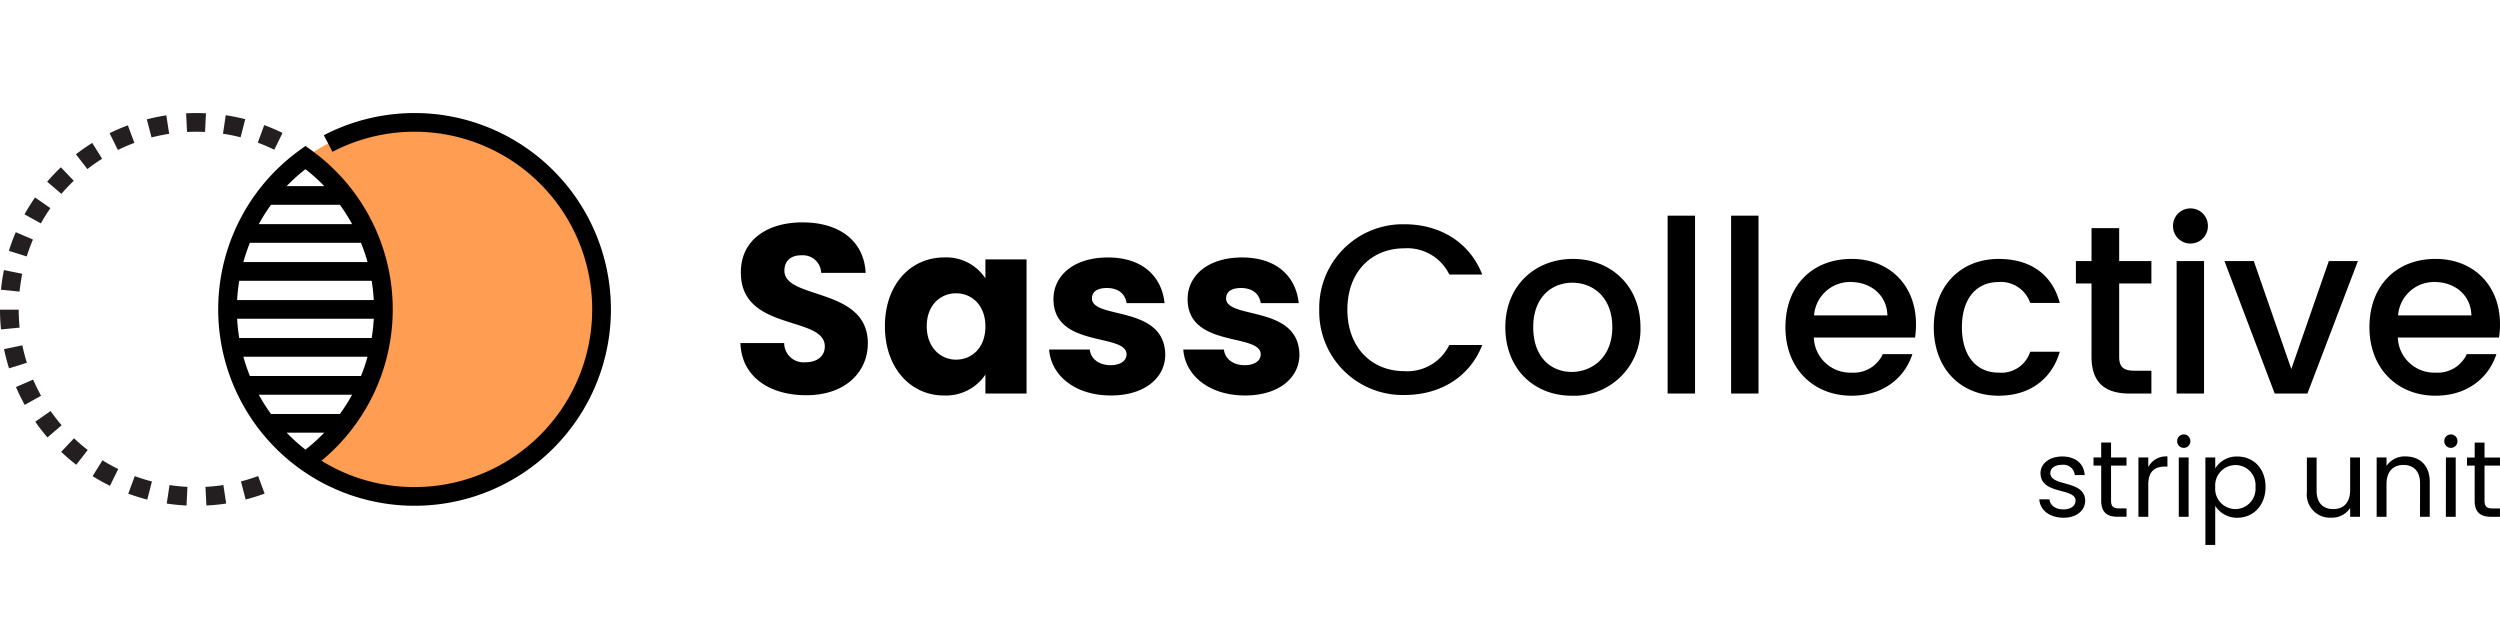 <svg xmlns="http://www.w3.org/2000/svg" width="404" height="100" viewBox="0 0 404 100">
    <defs>
        <clipPath id="clip-Taille_personnalisée_18">
            <rect width="404" height="100"/>
        </clipPath>
    </defs>
    <g id="Taille_personnalisée_18" data-name="Taille personnalisée – 18"
       clip-path="url(#clip-Taille_personnalisée_18)">
        <g id="Groupe_2" data-name="Groupe 2" transform="translate(0 -11.396)">
            <path id="Tracé_29" data-name="Tracé 29"
                  d="M23.952-37.417c0-9.131-13.482-6.994-13.482-11.734,0-1.71,1.2-2.525,2.8-2.487A2.952,2.952,0,0,1,16.415-48.8H23.6c-.272-5.206-4.274-8.159-10.219-8.159-5.711,0-9.947,2.875-9.947,8.043C3.36-39.243,17-41.963,17-36.912c0,1.593-1.243,2.564-3.186,2.564a3.127,3.127,0,0,1-3.38-3.108H3.36c.194,5.517,4.779,8.431,10.646,8.431C20.378-29.024,23.952-32.832,23.952-37.417Zm2.759-2.759c0,6.838,4.235,11.19,9.519,11.19a7.666,7.666,0,0,0,6.722-3.38V-29.3H49.6v-21.68H42.952v3.069a7.547,7.547,0,0,0-6.683-3.38C30.946-51.287,26.711-47.013,26.711-40.175Zm16.241.039c0,3.458-2.215,5.362-4.74,5.362-2.487,0-4.74-1.943-4.74-5.4s2.254-5.323,4.74-5.323C40.737-45.5,42.952-43.594,42.952-40.136Zm29.063,4.546c-.117-8.082-11.85-5.634-11.85-9.092,0-1.049.855-1.671,2.409-1.671,1.865,0,2.992.971,3.186,2.448H71.9c-.427-4.274-3.536-7.382-9.131-7.382-5.673,0-8.82,3.031-8.82,6.722,0,7.965,11.811,5.44,11.811,8.936,0,.971-.894,1.748-2.6,1.748-1.826,0-3.186-1.01-3.341-2.525H53.248c.311,4.2,4.2,7.421,9.985,7.421C68.673-28.985,72.014-31.822,72.014-35.591Zm21.68,0c-.117-8.082-11.85-5.634-11.85-9.092,0-1.049.855-1.671,2.409-1.671,1.865,0,2.992.971,3.186,2.448h6.139c-.427-4.274-3.536-7.382-9.131-7.382-5.673,0-8.82,3.031-8.82,6.722,0,7.965,11.812,5.44,11.812,8.936,0,.971-.894,1.748-2.6,1.748-1.826,0-3.186-1.01-3.341-2.525H74.928c.311,4.2,4.2,7.421,9.985,7.421C90.353-28.985,93.695-31.822,93.695-35.591Z"
                  transform="translate(116.29 104.291)"/>
            <path id="Tracé_28" data-name="Tracé 28"
                  d="M2.96-45.243A13.484,13.484,0,0,0,16.753-31.45c5.634,0,10.49-2.8,12.55-8.082H23.98A7.545,7.545,0,0,1,16.753-35.3c-5.362,0-9.247-3.847-9.247-9.947s3.885-9.908,9.247-9.908a7.545,7.545,0,0,1,7.227,4.235H29.3c-2.059-5.284-6.916-8.12-12.55-8.12A13.507,13.507,0,0,0,2.96-45.243Zm51.908,2.836c0-6.722-4.818-11.034-10.918-11.034S33.033-49.128,33.033-42.406s4.624,11.073,10.724,11.073A10.723,10.723,0,0,0,54.868-42.406Zm-17.329,0c0-4.857,2.992-7.188,6.333-7.188,3.3,0,6.45,2.331,6.45,7.188s-3.264,7.227-6.566,7.227C40.415-35.18,37.54-37.55,37.54-42.406ZM59.259-31.683h4.429V-60.434H59.259Zm10.257,0h4.429V-60.434H69.516ZM88.788-49.711c3.3,0,5.906,2.1,5.983,5.4H82.921A5.831,5.831,0,0,1,88.788-49.711ZM98.812-38.055H94.033a5.183,5.183,0,0,1-5.051,2.992,5.889,5.889,0,0,1-6.1-5.673H99.239a13.664,13.664,0,0,0,.155-2.176c0-6.294-4.313-10.529-10.413-10.529-6.333,0-10.685,4.313-10.685,11.034s4.546,11.073,10.685,11.073C94.227-31.333,97.607-34.325,98.812-38.055Zm3.458-4.352c0,6.722,4.352,11.073,10.49,11.073,5.245,0,8.664-2.914,9.869-7.11H117.85a4.889,4.889,0,0,1-5.09,3.38c-3.575,0-5.945-2.642-5.945-7.343,0-4.662,2.37-7.3,5.945-7.3a5,5,0,0,1,5.09,3.38h4.779c-1.2-4.507-4.624-7.11-9.869-7.11C106.621-53.441,102.27-49.089,102.27-42.406Zm25.488,4.779c0,4.352,2.37,5.945,6.178,5.945h3.5v-3.691h-2.72c-1.865,0-2.487-.661-2.487-2.254v-11.85h5.206v-3.613h-5.206v-5.323h-4.468v5.323h-2.525v3.613h2.525Zm13.754,5.945h4.429V-53.091h-4.429Zm2.254-24.245a2.8,2.8,0,0,0,2.8-2.836,2.8,2.8,0,0,0-2.8-2.836,2.8,2.8,0,0,0-2.836,2.836A2.8,2.8,0,0,0,143.766-55.927Zm5.478,2.836,8.12,21.408h5.284l8.159-21.408h-4.7l-6.061,17.445-6.061-17.445Zm33.919,3.38c3.3,0,5.906,2.1,5.983,5.4H177.3A5.831,5.831,0,0,1,183.163-49.711Zm10.024,11.656h-4.779a5.183,5.183,0,0,1-5.051,2.992,5.889,5.889,0,0,1-6.1-5.673h16.357a13.662,13.662,0,0,0,.155-2.176c0-6.294-4.313-10.529-10.413-10.529-6.333,0-10.685,4.313-10.685,11.034s4.546,11.073,10.685,11.073C188.6-31.333,191.983-34.325,193.187-38.055Z"
                  transform="translate(210.23 106.677)"/>
            <g id="merge" transform="translate(0 29.664)">
                <path id="Tracé_3" data-name="Tracé 3"
                      d="M303.849,129.488A30.222,30.222,0,0,1,256,154.036a30.223,30.223,0,0,0,0-49.094,30.222,30.222,0,0,1,47.85,24.547Z"
                      transform="translate(-206.639 -97.757)" fill="#ff9d52"/>
                <g id="Groupe_1" data-name="Groupe 1" transform="translate(1.511 1.511)">
                    <circle id="Ellipse_1" data-name="Ellipse 1" cx="30.221" cy="30.221" r="30.221"
                            transform="translate(0 0)" fill="none"/>
                    <path id="Tracé_4" data-name="Tracé 4"
                          d="M215.878,153.237a30.181,30.181,0,0,1-12.592,24.547,30.223,30.223,0,0,1,0-49.095A30.183,30.183,0,0,1,215.878,153.237Z"
                          transform="translate(-155.436 -123.017)" fill="none"/>
                </g>
                <path id="Tracé_5" data-name="Tracé 5"
                      d="M30.144,154.855a31.994,31.994,0,0,1-3.2-.319l.452-2.988a28.914,28.914,0,0,0,2.893.289Zm3.211,0-.152-3.018a28.916,28.916,0,0,0,2.893-.292l.456,2.988A31.924,31.924,0,0,1,33.355,154.853Zm-9.557-.959a31.6,31.6,0,0,1-3.069-.96l1.048-2.835a28.529,28.529,0,0,0,2.774.867Zm15.9-.009-.757-2.926a28.572,28.572,0,0,0,2.773-.87l1.051,2.833A31.672,31.672,0,0,1,39.7,153.885Zm-21.926-2.218a31.84,31.84,0,0,1-2.81-1.56l1.6-2.564a28.8,28.8,0,0,0,2.542,1.412Zm-5.448-3.4a32.115,32.115,0,0,1-2.439-2.092l2.081-2.192a29.057,29.057,0,0,0,2.208,1.894Zm-4.655-4.419A32.035,32.035,0,0,1,5.7,141.314l2.477-1.731a29.016,29.016,0,0,0,1.784,2.3ZM4,138.59a31.747,31.747,0,0,1-1.42-2.883l2.775-1.2a28.751,28.751,0,0,0,1.284,2.608Zm-2.54-5.9a31.594,31.594,0,0,1-.807-3.112l2.96-.608a28.507,28.507,0,0,0,.729,2.813ZM.164,126.4C.056,125.346,0,124.267,0,123.2l3.022,0c0,.969.051,1.946.148,2.905Zm3-6.116-3.007-.3a31.775,31.775,0,0,1,.479-3.178l2.961.6A28.8,28.8,0,0,0,3.164,120.289ZM4.32,114.6l-2.885-.9a31.616,31.616,0,0,1,1.113-3.016l2.778,1.189A28.651,28.651,0,0,0,4.32,114.6Zm2.285-5.338L3.963,107.8a31.9,31.9,0,0,1,1.7-2.728l2.481,1.725A28.813,28.813,0,0,0,6.606,109.261Zm3.316-4.77-2.295-1.966a32.118,32.118,0,0,1,2.211-2.332l2.085,2.187A28.934,28.934,0,0,0,9.922,104.491Zm4.2-4.009L12.272,98.1a31.93,31.93,0,0,1,2.633-1.842l1.6,2.561A28.725,28.725,0,0,0,14.127,100.482ZM19.048,97.4l-1.337-2.71a31.705,31.705,0,0,1,2.952-1.274l1.054,2.832A28.731,28.731,0,0,0,19.048,97.4Zm25.281-.042a28.633,28.633,0,0,0-2.673-1.143L42.7,93.378a31.673,31.673,0,0,1,2.956,1.264Zm-19.84-1.983-.76-2.925a31.716,31.716,0,0,1,3.148-.649l.459,2.987A28.782,28.782,0,0,0,24.489,95.374Zm14.392-.024a28.722,28.722,0,0,0-2.849-.577l.449-2.988a31.7,31.7,0,0,1,3.15.638Zm-8.653-.858-.155-3.018c1.064-.055,2.148-.057,3.211-.005l-.145,3.019C32.175,94.44,31.193,94.441,30.229,94.491Z"
                      transform="translate(0 -91.43)" fill="#231f20"/>
                <path id="Tracé_6" data-name="Tracé 6"
                      d="M214.589,91.429a31.811,31.811,0,0,0-14.663,3.584l1.4,2.679a28.712,28.712,0,1,1,13.265,54.178,28.489,28.489,0,0,1-15.043-4.252,31.731,31.731,0,0,0-1.7-50.232l-.883-.635-.883.635a31.734,31.734,0,0,0,0,51.548,31.732,31.732,0,1,0,18.512-57.505Zm-25.168,45.516H204.5a28.909,28.909,0,0,1-1.973,3.115H191.393A28.867,28.867,0,0,1,189.421,136.945ZM204.5,109.376H189.421a28.911,28.911,0,0,1,1.973-3.115h11.133A28.852,28.852,0,0,1,204.5,109.376Zm1.434,3.022a28.774,28.774,0,0,1,1.06,3.115H186.926a28.829,28.829,0,0,1,1.06-3.115Zm1.727,6.137A28.563,28.563,0,0,1,208,121.65H185.921a28.476,28.476,0,0,1,.339-3.115Zm.339,6.137a28.469,28.469,0,0,1-.339,3.115h-21.4a28.559,28.559,0,0,1-.339-3.115Zm-1.005,6.137a28.839,28.839,0,0,1-1.06,3.115H187.986a28.753,28.753,0,0,1-1.06-3.115ZM196.96,100.5A28.642,28.642,0,0,1,200,103.239h-6.074A28.686,28.686,0,0,1,196.96,100.5Zm0,45.319a28.658,28.658,0,0,1-3.037-2.738H200A28.655,28.655,0,0,1,196.96,145.82Z"
                      transform="translate(-147.6 -91.429)"/>
            </g>
            <path id="Tracé_27" data-name="Tracé 27"
                  d="M9.105-16.7c-.07-3.427-5.63-2.186-5.63-4.458,0-.769.7-1.329,1.871-1.329a1.843,1.843,0,0,1,2.081,1.661H9.018c-.1-1.871-1.5-3.007-3.619-3.007-2.133,0-3.514,1.206-3.514,2.675,0,3.567,5.665,2.325,5.665,4.458,0,.787-.7,1.416-1.958,1.416-1.346,0-2.168-.7-2.255-1.626H1.692c.1,1.748,1.678,2.972,3.916,2.972C7.724-13.933,9.105-15.122,9.105-16.7Zm2.588-.017c0,1.923.962,2.623,2.658,2.623h1.434v-1.346H14.613c-.979,0-1.329-.332-1.329-1.276v-5.647h2.5v-1.311h-2.5v-2.413H11.693v2.413H10.452v1.311h1.241ZM19.3-19.3c0-2.22,1.154-2.9,2.675-2.9h.42v-1.644A3.227,3.227,0,0,0,19.3-22.116v-1.556H17.707v9.581H19.3Zm4.931,5.21H25.82v-9.581H24.229Zm.822-11.137A1.06,1.06,0,0,0,26.1-26.312,1.06,1.06,0,0,0,25.051-27.4a1.067,1.067,0,0,0-1.084,1.084A1.067,1.067,0,0,0,25.051-25.228Zm5.07,3.322v-1.766H28.53V-9.545h1.591v-6.312a4.145,4.145,0,0,0,3.584,1.923c2.57,0,4.546-2.011,4.546-4.983,0-2.99-1.976-4.913-4.546-4.913A4.047,4.047,0,0,0,30.121-21.906Zm6.5,2.99a3.284,3.284,0,0,1-3.252,3.584A3.288,3.288,0,0,1,30.121-18.9a3.293,3.293,0,0,1,3.252-3.549A3.238,3.238,0,0,1,36.625-18.916Zm16.89-4.756H51.924v5.263c0,2.063-1.1,3.077-2.745,3.077-1.609,0-2.675-1-2.675-2.937v-5.4H44.93v5.612a3.738,3.738,0,0,0,3.934,4.109,3.522,3.522,0,0,0,3.06-1.556v1.416h1.591Zm9.7,9.581h1.574v-5.647c0-2.745-1.7-4.109-3.916-4.109A3.54,3.54,0,0,0,57.8-22.308v-1.364H56.208v9.581H57.8v-5.3c0-2.063,1.119-3.077,2.745-3.077,1.609,0,2.675,1,2.675,2.955Zm4.179,0h1.591v-9.581H67.4Zm.822-11.137a1.06,1.06,0,0,0,1.049-1.084A1.06,1.06,0,0,0,68.219-27.4a1.067,1.067,0,0,0-1.084,1.084A1.067,1.067,0,0,0,68.219-25.228Zm3.829,8.515c0,1.923.962,2.623,2.658,2.623h1.434v-1.346H74.968c-.979,0-1.329-.332-1.329-1.276v-5.647h2.5v-1.311h-2.5v-2.413H72.048v2.413H70.807v1.311h1.241Z"
                  transform="translate(327.861 108.998)"/>
        </g>
    </g>
</svg>
